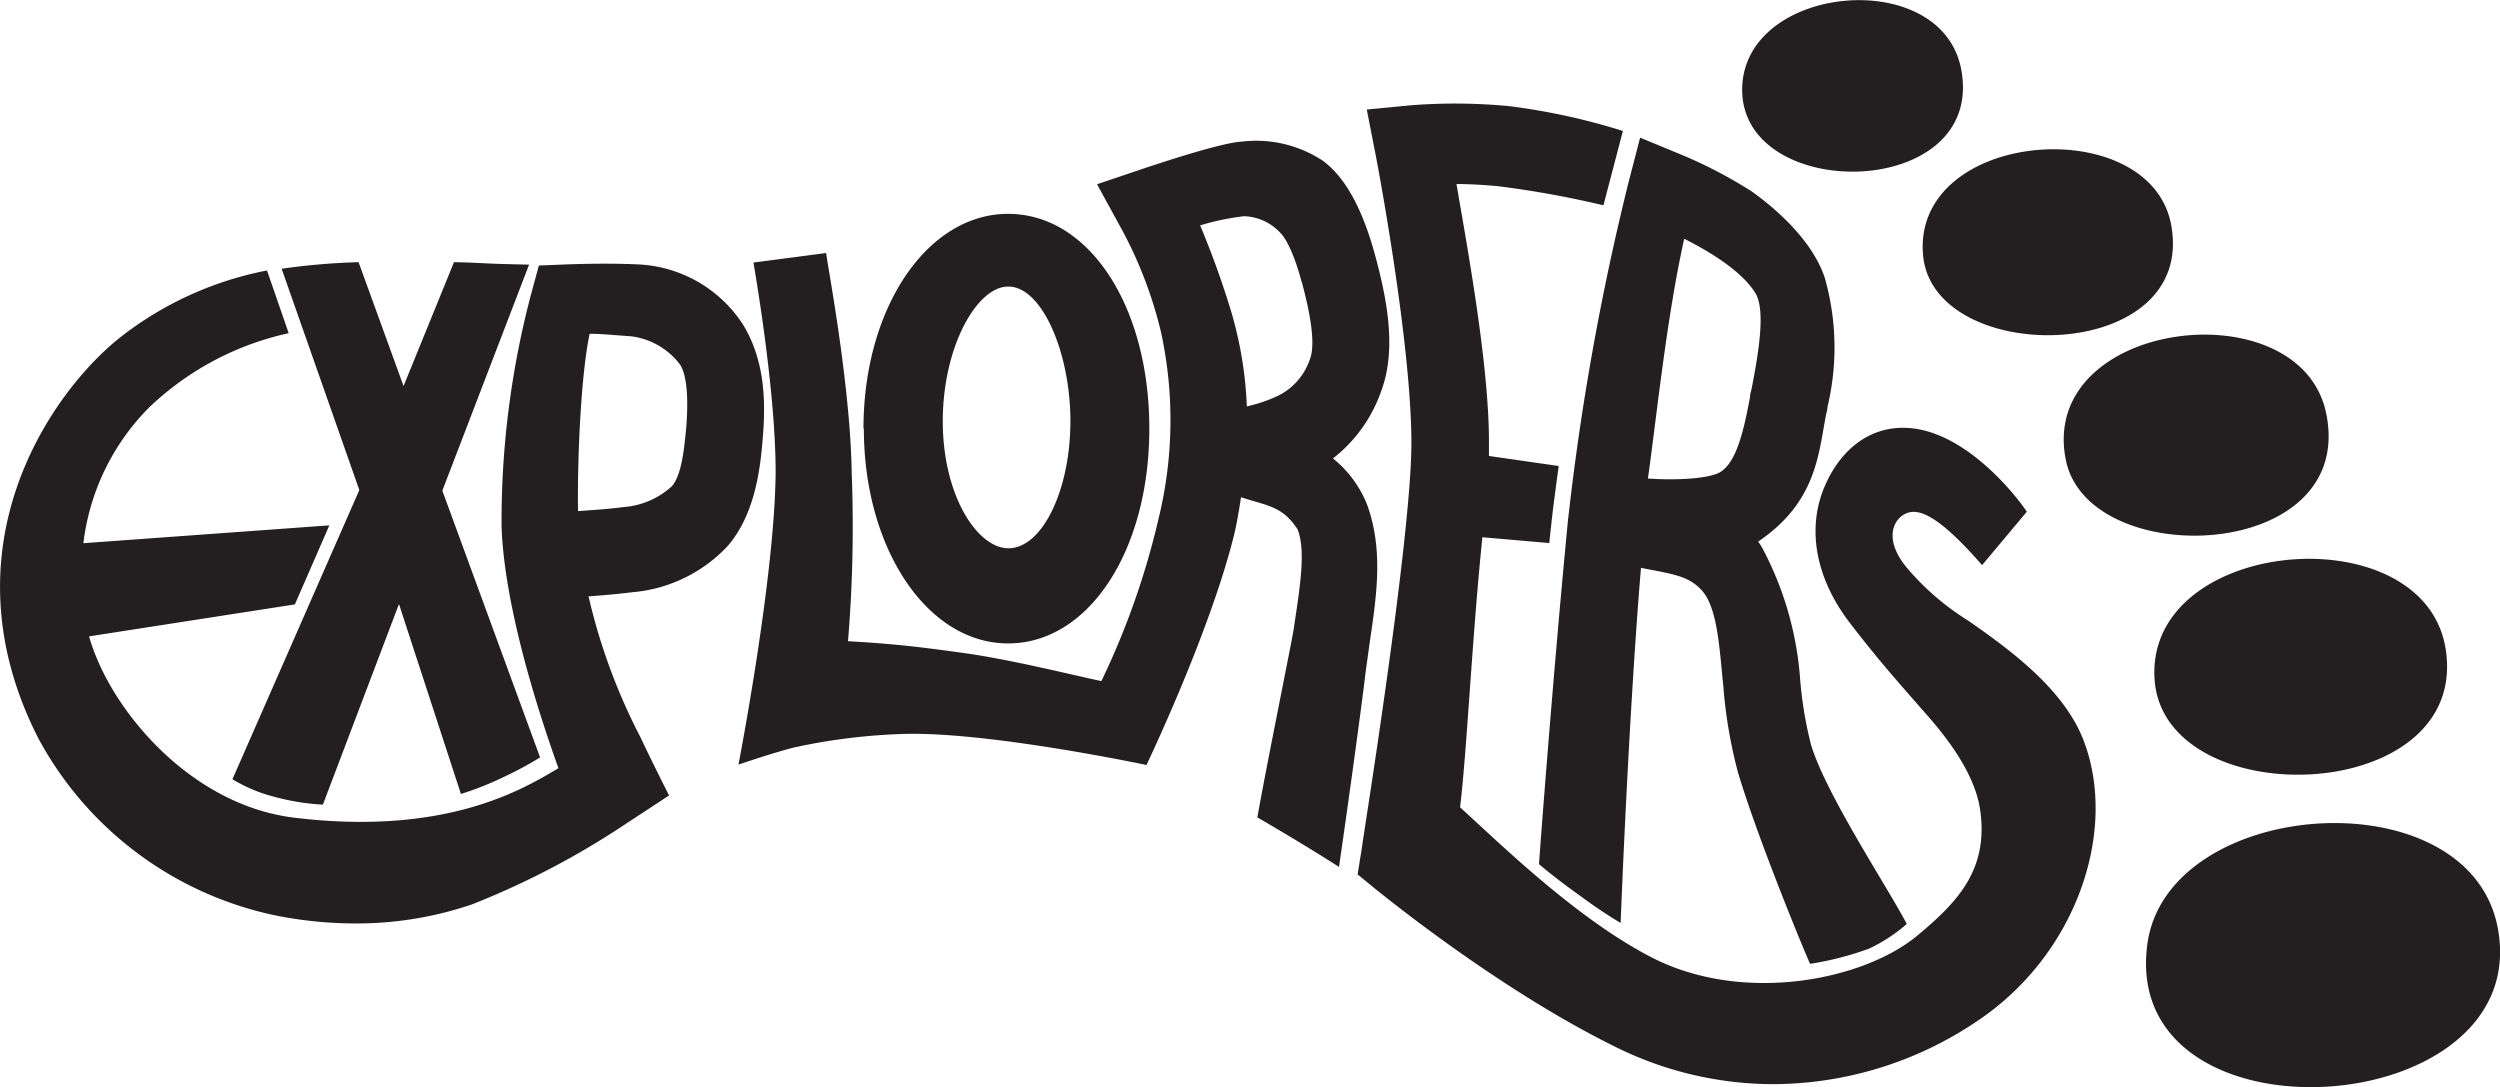 <svg xmlns="http://www.w3.org/2000/svg" viewBox="0 0 201.77 87.74"><defs><style>.cls-1{fill:#231f20;}</style></defs><g id="Layer_2" data-name="Layer 2"><g id="Layer_1-2" data-name="Layer 1"><path class="cls-1" d="M201.61,75c-2.22-12.47-26.76-10.72-28.31,1.26C171.15,92.79,204.4,90.68,201.61,75ZM173.88,54.63c.46,11.12,25.19,10.53,23.54-2C196,41.46,173.4,43.21,173.88,54.63Zm-7.16-17.55c1.77,9.11,23.63,8.32,21-3.82C185.51,23.23,164.52,25.82,166.72,37.08ZM155.2,20.53c.73,9.21,22.32,8.94,20-2.54C173.3,9,154.41,10.5,155.2,20.53Zm3.07-15c-1.64-8.28-17.42-6.81-17.66,1.53C140.35,16.47,160.39,16.24,158.27,5.52Zm9.91,54.28c2.76,7.24-.57,17.32-8.74,22.69a29.54,29.54,0,0,1-16.27,5,28.68,28.68,0,0,1-12.61-2.92c-9.57-4.67-19-12.41-19.44-12.74l-1.55-1.27.34-2.12c0-.25,4-24.9,4-32.69,0-8.18-2.82-22.93-2.85-23.08l-.75-3.84,3.52-.34a45.83,45.83,0,0,1,8,.07,52.23,52.23,0,0,1,9.15,2l-1.57,6a79.09,79.09,0,0,0-8.5-1.54c-1.2-.12-2.35-.17-3.36-.18.89,5.22,2.64,14.7,2.62,20.88,0,.33,0,.69,0,1.07l5.63.81s-.31,2.26-.45,3.41-.31,2.81-.31,2.81l-5.4-.47c-.85,8.32-1.23,17-1.8,21.8,3,2.7,9.23,8.88,15.4,12.08,7.37,3.83,17.11,1.91,21.49-1.72,3.33-2.76,5.75-5.37,5.09-10.11-.43-3.12-2.94-6.18-4.56-8-2.28-2.6-3.74-4.24-5.95-7.12-2.69-3.49-3.54-7.49-2.06-11,1.27-3,3.63-4.86,6.55-4.76,4.8.15,9,5.58,9.78,6.77l-3.61,4.31c-3.92-4.49-5.48-4.75-6.53-3.93-.78.62-1.21,2.12.44,4.12a21,21,0,0,0,5,4.31C162.35,52.53,166.6,55.66,168.18,59.8Zm-41.61-18a208.44,208.44,0,0,1,4.87-27.11l.93-3.59,3.15,1.3a37.1,37.1,0,0,1,5.89,3.06c1.39,1,4.76,3.64,5.86,6.94a20.54,20.54,0,0,1,.22,10.44c0,.23-.09.46-.13.7-.6,3.15-.79,7-5.46,10.16a5.5,5.5,0,0,1,.36.57,26.65,26.65,0,0,1,3,10.2,31.82,31.82,0,0,0,.9,5.61c1.19,4,6.24,11.6,7.73,14.48a12.88,12.88,0,0,1-3.06,2,25.19,25.19,0,0,1-4.74,1.22c-.23-.44-4.2-10-5.83-15.48a38.76,38.76,0,0,1-1.18-7c-.3-2.8-.43-6.21-1.72-7.65-1.09-1.21-2.41-1.33-4.92-1.83-1,12-1.64,28.49-1.64,28.66a36.85,36.85,0,0,1-3.13-2.09c-2.4-1.71-3.46-2.66-3.46-2.66C124.26,68.91,125.35,54.34,126.57,41.76ZM133,38.62c2.38.17,4.88,0,5.79-.49,1.44-.82,2-3.73,2.45-6.07,0-.25.09-.5.14-.74.53-2.73,1.14-6.27.3-7.65-1.36-2.25-5.16-4.09-5.75-4.4C134.5,25.68,133.7,33.69,133,38.62ZM51,47.8c-1,.13-2.33.25-3.5.33A47.94,47.94,0,0,0,51.69,59.5C52.6,61.44,54,64.2,54,64.2L50.6,66.43A65.87,65.87,0,0,1,38.07,73a28.91,28.91,0,0,1-9.38,1.53,32.92,32.92,0,0,1-6.32-.62A28.32,28.32,0,0,1,3.11,59.62C-4.7,44.35,4,31.78,9.66,27.26a27.71,27.71,0,0,1,11.89-5.43l1.75,5.06a23.59,23.59,0,0,0-11.27,6,18.67,18.67,0,0,0-5.3,10.95L26.58,42.4,23.8,48.78,7.19,51.36C8.82,57.18,15.32,65,23.8,66,36.2,67.49,42.4,63.57,45.07,62c-1.59-4.44-4.37-13-4.59-19.52a71.74,71.74,0,0,1,2.37-18.69l.64-2.36,2.21-.09c.12,0,3.07-.13,5.82,0A10.65,10.65,0,0,1,60,26.25c1.8,3,1.78,6.36,1.57,9-.18,2.15-.5,6.14-2.87,8.85A11.9,11.9,0,0,1,51,47.8Zm-.76-6.87a6.48,6.48,0,0,0,4-1.7c.84-1,1-3.36,1.14-4.66.18-2.23.1-4.15-.47-5.11a5.84,5.84,0,0,0-4-2.32c-1-.06-2.41-.21-3.32-.2-.64,2.93-1,9.36-.94,14.31C47.84,41.17,49.34,41.06,50.27,40.93Zm19.45-6.34c0-9.72,5.13-17.33,11.67-17.33s11.4,7.45,11.4,17.33-4.9,17.34-11.4,17.34S69.72,44.31,69.72,34.59ZM76.09,34c0,6,2.79,10.25,5.3,10.25,2.73,0,5-4.7,5-10.25s-2.3-10.87-5-10.87C78.88,23.09,76.09,27.93,76.09,34Zm34.09,20.57c-.59,4.72-1.51,11.24-2.11,15.4-1.89-1.22-4.6-2.85-6.59-4,.7-4,2.81-14.34,2.94-15.24.47-3.23,1-6.2.31-8-1.23-1.89-2.41-1.89-4.57-2.6-.15,1-.36,2.29-.63,3.32-2,7.85-7,18.29-7,18.29s-12.57-2.66-19.41-2.51a48.2,48.2,0,0,0-9,1.09c-1.69.42-4.52,1.39-4.52,1.39s2.93-15.06,3-23.59c0-6.84-1.78-16.83-1.79-16.93l5.87-.77c0,.43,1.95,10.43,2.06,17.74a112.16,112.16,0,0,1-.3,13.59c3.84.22,5.93.48,9.32.95,3.88.54,8.71,1.76,11.13,2.27a63,63,0,0,0,4.62-13.13,33.41,33.41,0,0,0,.2-15,34,34,0,0,0-3.08-8.15l-2.09-3.82,3.85-1.3c2.29-.76,6.34-2.06,7.83-2.14A9.74,9.74,0,0,1,106.8,13c1.81,1.36,3.19,3.9,4.22,7.74.92,3.44,1.7,7.42.48,10.75A11.81,11.81,0,0,1,107.58,37a9.06,9.06,0,0,1,2.76,3.74c1.31,3.62.78,7.25.21,11.09C110.43,52.72,110.3,53.61,110.18,54.53Zm-5.12-31.79c-.88-3.31-1.74-4-1.74-4a4.16,4.16,0,0,0-2.9-1.33,20.12,20.12,0,0,0-3.56.74,71.7,71.7,0,0,1,2.52,7,31.34,31.34,0,0,1,1.25,7.61,12,12,0,0,0,2.54-.87,5.07,5.07,0,0,0,2.57-3C106.12,27.88,105.89,25.81,105.06,22.74ZM18.76,62.89A12.31,12.31,0,0,0,22,64.27a18.75,18.75,0,0,0,4.06.67l6.14-16.19,5,15.33a25,25,0,0,0,3.39-1.34,29.1,29.1,0,0,0,3-1.61L35.7,39.6l7-18.24-2.38-.06c-1.46-.05-2.27-.12-3.68-.14l-4.07,10-3.63-10a54,54,0,0,0-6.21.53L29,39.55Z"/></g></g></svg>